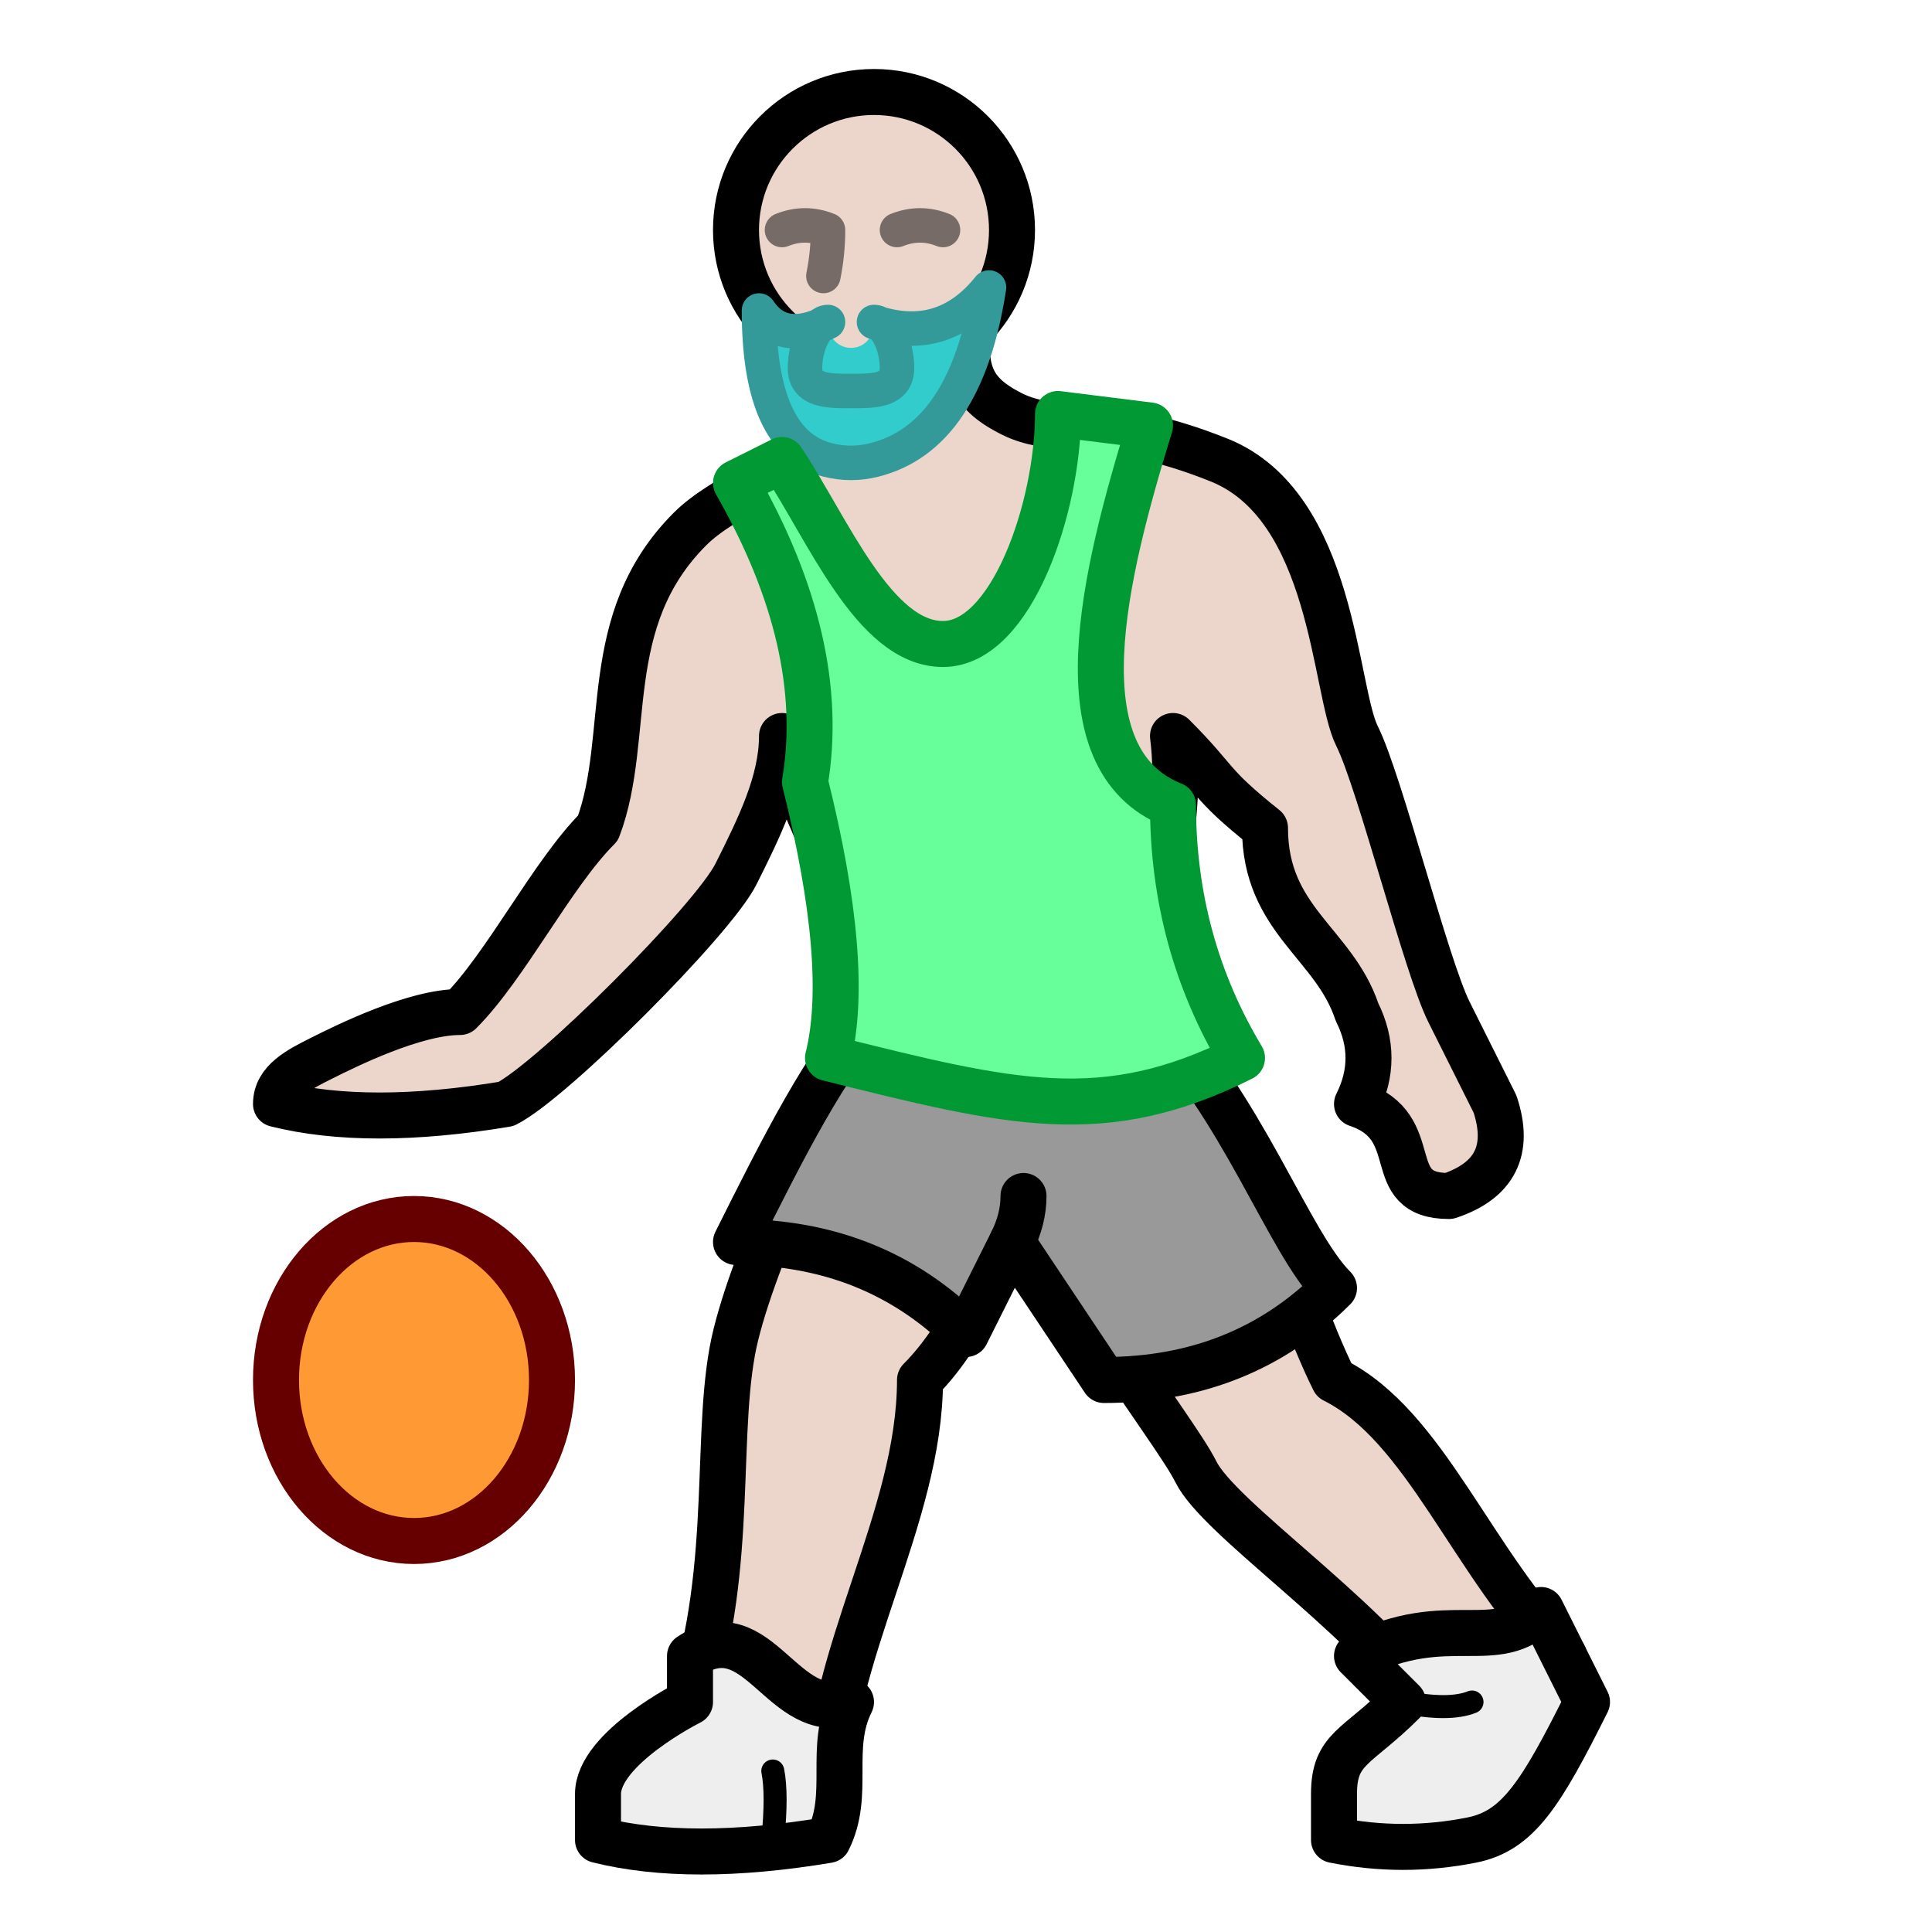 <?xml version="1.0" encoding="utf-8"?>
<!DOCTYPE svg PUBLIC "-//W3C//DTD SVG 1.1//EN" "http://www.w3.org/Graphics/SVG/1.1/DTD/svg11.dtd">
<svg version="1.1" xmlns="http://www.w3.org/2000/svg" xmlns:xlink="http://www.w3.org/1999/xlink" viewBox="-21 -21 42 42">
	<title>Man bouncing ball, medium-light skin tone</title>
	<path fill="#ecd6cb" stroke="#000" stroke-width="1" stroke-linejoin="round" d="M0 -14c0 1 0 1.5 1 2s2 0 4.5 1s2.5 5 3 6s1.5 5 2 6l1 2q0.5 1.5 -1 2c-1.5 0 -0.5 -1.5 -2 -2q0.5 -1 0 -2c-0.5 -1.5 -2 -2 -2 -4c-1.25 -1 -1 -1 -2 -2c0.25 2 -0.5 4 -0.5 6c2 2 3 6 4 8c2 1 3 4 5 6l-3 1c-1.5 -2 -4.5 -4 -5 -5s-3 -4 -4 -7c0 2 -1 4 -2 5c0 3 -2 6 -2 9l-3 -2c1 -3 0.5 -6 1 -8s2 -5 3 -7c-0.5 -3 -1.5 -4 -2 -6c0 1 -0.5 2 -1 3s-4 4.5 -5 5q-3 0.5 -5 0c0 -0.5 0.5 -0.75 1 -1s2 -1 3 -1c1 -1 2 -3 3 -4c0.75 -2 0 -4.5 2 -6.5c0.75 -0.75 2.25 -1.25 3 -2s0 -1 0 -2z"/>
	<g>
		<circle cx="-2" cy="-16" r="3" fill="#ecd6cb" stroke="#000" stroke-width="1"/>
		<path fill="none" stroke="#766b66" stroke-width="0.75" stroke-linejoin="round" stroke-linecap="round" d="M-4 -16q0.5 -0.2 1 0q0 0.5 -0.1 1M-1.5 -16q0.5 -0.2 1 0"/>
		<path fill="#ecd6cb" stroke="none" d="M-3 -14c-0.25 0 -0.5 0.5 -0.5 1s0.5 0.5 1 0.5s1 0 1 -0.5s-0.25 -1 -0.5 -1z"/>
		<path fill="#3cc" stroke="none" d="M-3 -14c-0.25 0 -0.5 0.5 -0.5 1s0.5 0.5 1 0.5s1 0 1 -0.5s-0.25 -1 -0.5 -1c0 0.75 -1 0.75 -1 0z"/>
		<path fill="#3cc" stroke="#399" stroke-width="0.75" stroke-linejoin="round" d="M0.5 -14.75q-0.5 3.25 -2.5 3.75q-0.5 0.125 -1 0q-1.5 -0.375 -1.5 -3.25q0.5 0.75 1.5 0.25c-0.25 0 -0.5 0.5 -0.5 1s0.5 0.5 1 0.5s1 0 1 -0.5s-0.25 -1 -0.5 -1q1.5 0.5 2.5 -0.75z"/>
	</g>
	<g>
		<path fill="#999" stroke="#000" stroke-width="1" stroke-linejoin="round" d="M-2 1q3 1 6 0c2 2 3 5 4 6q-2 2 -5 2q-0.8 -1.2 -2 -3l-1 2q-2 -2 -5 -2c1 -2 2 -4 3 -5z"/>
		<path fill="none" stroke="#000" stroke-width="1" stroke-linejoin="round" stroke-linecap="round" d="M1 6q0.25 -0.5 0.25 -1"/>
	</g>
	<path fill="#6f9" stroke="#093" stroke-width="1" stroke-linejoin="round" d="M-3 2q0.5 -2 -0.5 -6q0.5 -3 -1.5 -6.5l1 -0.5c1 1.5 2 4 3.5 4s2.5 -3 2.5 -5l2 0.25c-1 3.25 -2 7.25 0.5 8.25q0 3 1.5 5.5c-3 1.5 -5 1 -9 0z"/>
	<g>
		<path fill="#eee" stroke="#000" stroke-width="1" stroke-linejoin="round" d="M-2.5 16c-0.5 1 0 2 -0.5 3q-3 0.5 -5 0v-1c0 -1 2 -2 2 -2l0 -1c1.5 -1 2 1.5 3.5 1z"/>
		<path fill="none" stroke="#000" stroke-width="0.5" stroke-linejoin="round" stroke-linecap="round" d="M-4.2 19q0.1 -1 0 -1.5"/>
	</g>
	<g>
		<path fill="#eee" stroke="#000" stroke-width="1" stroke-linejoin="round" d="M12.5 14l1 2c-1 2 -1.5 2.8 -2.5 3s-2 0.2 -3 0v-1c0 -1 0.5 -1 1.5 -2l-1 -1c2 -1 3 0 4 -1z"/>
		<path fill="none" stroke="#000" stroke-width="0.5" stroke-linejoin="round" stroke-linecap="round" d="M9.5 16q1 0.2 1.5 0"/>
	</g>
	<ellipse stroke="#600" fill="#f93" stroke-width="1" cx="-12" cy="9" rx="3" ry="3.5"/>
</svg>
